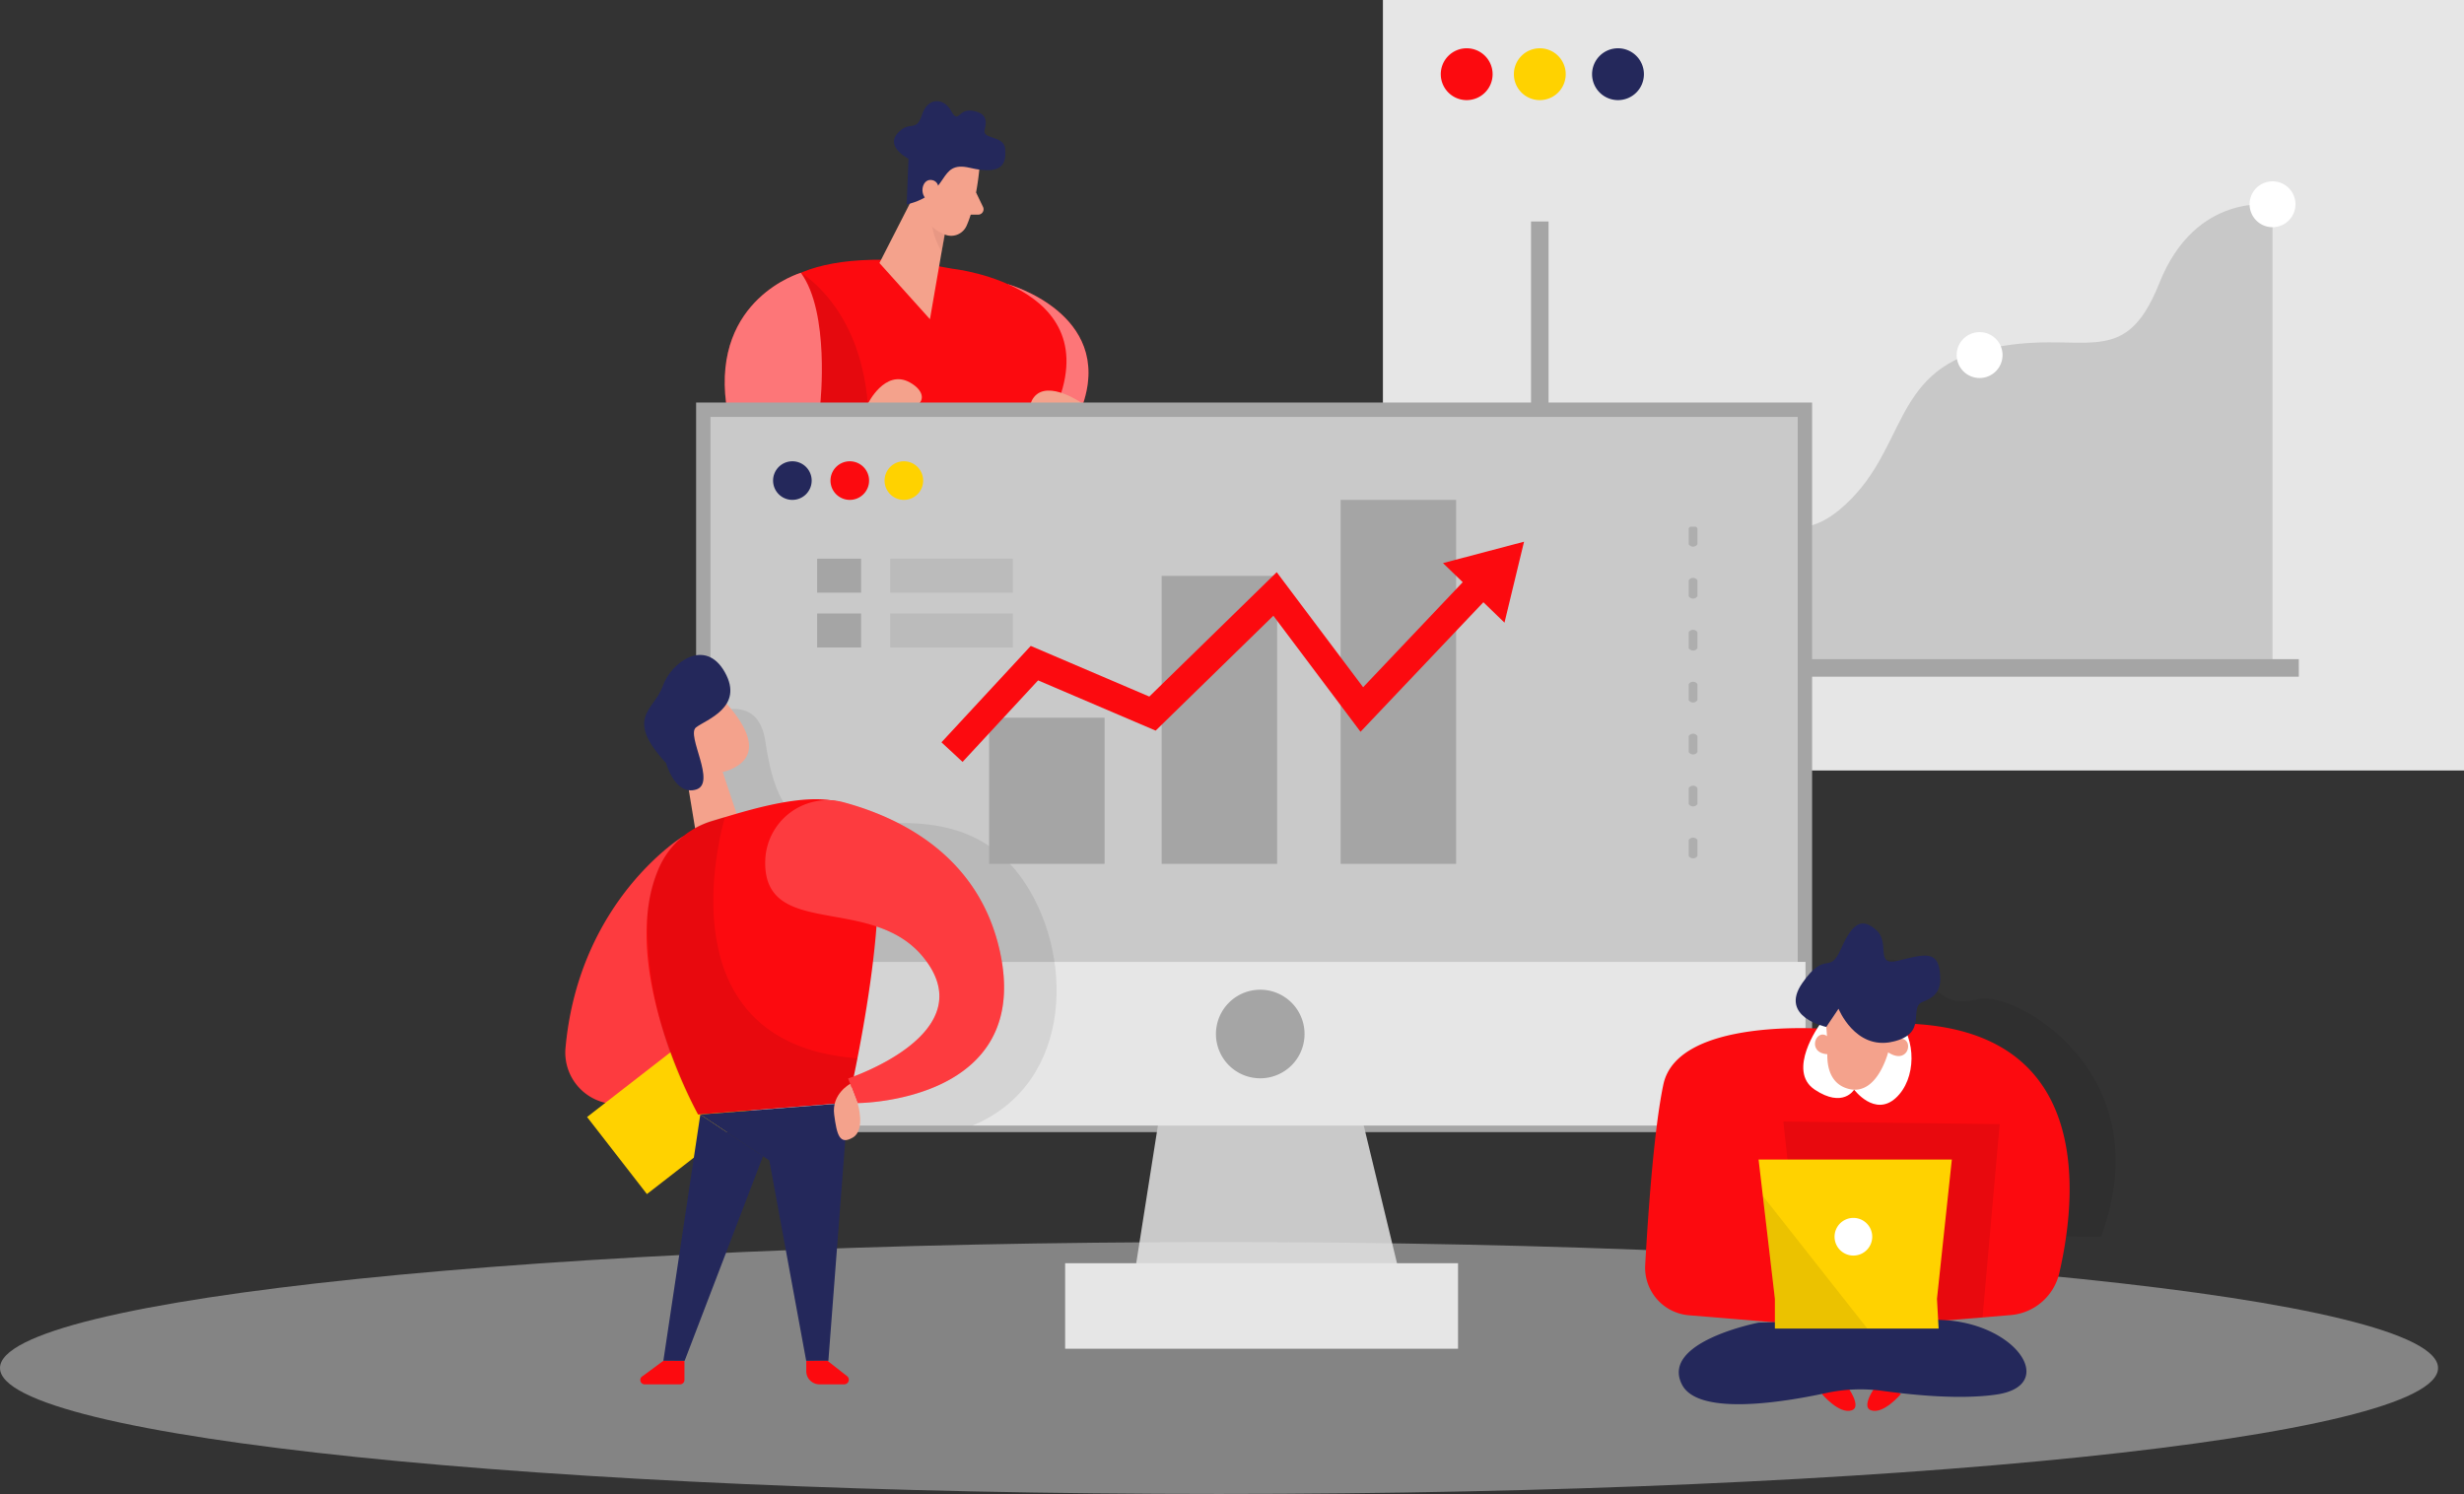 <svg xmlns="http://www.w3.org/2000/svg" id="Group_285" width="474.25" height="287.583" viewBox="0 0 474.25 287.583">
    <rect x="0" y="0" width="474.25" height="287.583" fill="#333333" stroke="none"/>
    <defs>
        <clipPath id="clip-path">
            <path id="Rectangle_115" d="M0 0H474.25V287.583H0z" class="cls-1"/>
        </clipPath>
        <clipPath id="clip-path-3">
            <path id="Rectangle_85" d="M0 0H139.61V87.685H0z" class="cls-1"/>
        </clipPath>
        <clipPath id="clip-path-4">
            <path id="Rectangle_86" d="M0 0H15.456V23.002H0z" class="cls-1"/>
        </clipPath>
        <clipPath id="clip-path-5">
            <path id="Rectangle_87" d="M0 0H3.095V8.719H0z" class="cls-1"/>
        </clipPath>
        <clipPath id="clip-path-6">
            <path id="Rectangle_88" d="M0 0H12.891V25.214H0z" class="cls-1"/>
        </clipPath>
        <clipPath id="clip-path-7">
            <path id="Rectangle_89" d="M0 0H18.702V25.214H0z" class="cls-1"/>
        </clipPath>
        <clipPath id="clip-path-8">
            <path id="Rectangle_92" d="M0 0H214.796V140.446H0z" class="cls-1"/>
        </clipPath>
        <clipPath id="clip-path-9">
            <path id="Rectangle_93" d="M0 0H469.254V48.494H0z" class="cls-1"/>
        </clipPath>
        <clipPath id="clip-path-10">
            <path id="Rectangle_95" d="M0 0H66.022V80.22H0z" class="cls-1"/>
        </clipPath>
        <clipPath id="clip-path-11">
            <path id="Rectangle_97" d="M0 0H31.085V56.987H0z" class="cls-1"/>
        </clipPath>
        <clipPath id="clip-path-12">
            <path id="Rectangle_99" d="M0 0H40.455V57.24H0z" class="cls-1"/>
        </clipPath>
        <clipPath id="clip-path-13">
            <path id="Rectangle_100" d="M0 0H45.975V58.303H0z" class="cls-1"/>
        </clipPath>
        <clipPath id="clip-path-14">
            <path id="Rectangle_106" d="M0 0H23.619V6.542H0z" class="cls-1"/>
        </clipPath>
        <clipPath id="clip-path-16">
            <path id="Rectangle_110" d="M0 0H1.688V70.348H0z" class="cls-1"/>
        </clipPath>
        <clipPath id="clip-path-17">
            <path id="Rectangle_111" d="M0 0H48.275V53.376H0z" class="cls-1"/>
        </clipPath>
        <clipPath id="clip-path-18">
            <path id="Rectangle_112" d="M0 0H41.635V38.417H0z" class="cls-1"/>
        </clipPath>
        <clipPath id="clip-path-19">
            <path id="Rectangle_113" d="M0 0H20.104V25.529H0z" class="cls-1"/>
        </clipPath>
        <style>
            .cls-1{fill:none}.cls-2{clip-path:url(#clip-path)}.cls-3{fill:#e6e6e6}.cls-11,.cls-26,.cls-28,.cls-32{isolation:isolate}.cls-6{fill:#a5a5a5}.cls-7{fill:#fc0a0f}.cls-8{fill:#ffd200}.cls-9{fill:#24285b}.cls-10{fill:#fff}.cls-11{opacity:.44}.cls-13{fill:#f4a28c}.cls-22{fill:#c9c9c9}.cls-26{opacity:.08}.cls-28{opacity:.2}.cls-32{opacity:.4}.cls-33{clip-path:url(#clip-path-14)}
        </style>
    </defs>
    <g id="Group_219" class="cls-2">
        <path id="Rectangle_84" d="M0 0H208.077V148.312H0z" class="cls-3" transform="translate(266.173)"/>
        <g id="Group_218">
            <g id="Group_217" class="cls-2">
                <g id="Group_168" transform="translate(297.786 39.322)" style="isolation:isolate" opacity="0.46">
                    <g id="Group_167">
                        <g id="Group_166" clip-path="url(#clip-path-3)">
                            <path id="Path_175" d="M352.775 118.576s9.285-25.881 21.762-23.222 21.382 20.934 34.5 10.028 9.606-26.531 28.152-30.878 26.37 4.938 33.41-12.746 21.787-15.034 21.787-15.034v87.544H352.775z" class="cls-6" transform="translate(-352.775 -46.583)"/>
                        </g>
                    </g>
                </g>
                <path id="Path_176" d="M496.876 138.137H350.783a1.689 1.689 0 0 1-1.688-1.688V50.5h3.376v84.26h144.4z" class="cls-6" transform="translate(-54.416 -7.872)"/>
                <path id="Path_177" d="M333.5 11.01a4.989 4.989 0 1 1-4.985 4.99 4.989 4.989 0 0 1 4.985-4.99" class="cls-7" transform="translate(-51.208 -1.716)"/>
                <path id="Path_178" d="M350.174 11.01a4.989 4.989 0 1 1-4.989 4.99 4.989 4.989 0 0 1 4.989-4.989" class="cls-8" transform="translate(-53.806 -1.716)"/>
                <path id="Path_179" d="M368 11.01a4.989 4.989 0 1 1-4.985 4.99A4.989 4.989 0 0 1 368 11.01" class="cls-9" transform="translate(-56.585 -1.716)"/>
                <path id="Path_180" d="M376.01 100a4.415 4.415 0 1 1-4.415 4.415A4.414 4.414 0 0 1 376.01 100" class="cls-10" transform="translate(-57.923 -15.588)"/>
                <path id="Path_181" d="M450.56 75.74a4.415 4.415 0 1 1-4.415 4.415 4.415 4.415 0 0 1 4.415-4.415" class="cls-10" transform="translate(-69.543 -11.806)"/>
                <path id="Path_182" d="M517.35 41.35a4.415 4.415 0 1 1-4.415 4.415 4.414 4.414 0 0 1 4.415-4.415" class="cls-10" transform="translate(-79.954 -6.445)"/>
                <path id="Path_183" d="M229.876 64.83s20.209 5.629 14.41 23l-11.9-.95z" class="cls-7" transform="translate(-35.832 -10.105)"/>
                <g id="Group_171" class="cls-11" transform="translate(194.044 54.725)">
                    <g id="Group_170">
                        <g id="Group_169" clip-path="url(#clip-path-4)">
                            <path id="Path_184" d="M229.876 64.83s20.209 5.629 14.41 23l-11.9-.95z" class="cls-10" transform="translate(-229.876 -64.83)"/>
                        </g>
                    </g>
                </g>
                <path id="Path_185" d="M201.092 59.408l8.962 1.569s32.362 3.514 18.316 29.764-48.841 11.618-48.841 11.618-29.98-46.351 21.563-42.951" class="cls-7" transform="translate(-26.633 -9.233)"/>
                <path id="Path_186" d="M210.191 37.572l-9.672 18.914 9.725 10.814 3.78-21.828z" class="cls-13" transform="translate(-31.256 -5.857)"/>
                <g id="Group_174" transform="translate(179.23 39.725)" style="isolation:isolate" opacity="0.31">
                    <g id="Group_173">
                        <g id="Group_172" clip-path="url(#clip-path-5)">
                            <path id="Path_187" fill="#ce8172" d="M215.422 50.388a7.668 7.668 0 0 1-2.907-3.327s-1.048 3.745 1.822 8.719z" transform="translate(-212.327 -47.061)"/>
                        </g>
                    </g>
                </g>
                <path id="Path_188" d="M245.074 91.61s-6.716-4.766-9.463-1.251 3.36 8.757 9.463 1.251" class="cls-13" transform="translate(-36.621 -13.883)"/>
                <path id="Path_189" d="M220.989 37.916s-.592 6.456-2.423 10.491a3.243 3.243 0 0 1-4.292 1.618l-.032-.015a7.276 7.276 0 0 1-4.576-6.315l-.9-5.916a5.807 5.807 0 0 1 3.626-5.665c4.067-1.937 9.154 1.9 8.6 5.8" class="cls-13" transform="translate(-32.539 -4.925)"/>
                <path id="Path_190" d="M222.168 43.9l1.338 2.776a1.038 1.038 0 0 1-.928 1.487l-2.522.005z" class="cls-13" transform="translate(-34.301 -6.843)"/>
                <path id="Path_191" d="M206.28 42.947l.351-8.8s-4.47-2.226-2.12-4.879 3.584-.037 4.7-3.535 4.219-3.36 5.647-.761 1.326-.461 3.974-.073 2.975 1.727 2.456 3.67 3.753 1 3.958 3.715-.377 5.126-6.8 3.614-3.477 5.036-12.17 7.048" class="cls-9" transform="translate(-31.772 -3.595)"/>
                <path id="Path_192" d="M213.471 43.644s.393-2.464-1.493-2.61-2.471 3.412-.017 4.2z" class="cls-13" transform="translate(-32.786 -6.396)"/>
                <g id="Group_177" transform="translate(154.141 52.513)" style="isolation:isolate" opacity="0.09">
                    <g id="Group_176">
                        <g id="Group_175" clip-path="url(#clip-path-6)">
                            <path id="Path_193" d="M182.6 62.21s11.373 6.42 12.891 25.214h-11.47z" transform="translate(-182.605 -62.21)"/>
                        </g>
                    </g>
                </g>
                <path id="Path_194" d="M179.9 62.21s-17.025 4.947-14.375 25.214h18.117s1.887-17.571-3.742-25.214" class="cls-7" transform="translate(-25.757 -9.697)"/>
                <g id="Group_180" class="cls-11" transform="translate(139.486 52.513)">
                    <g id="Group_179">
                        <g id="Group_178" clip-path="url(#clip-path-7)">
                            <path id="Path_195" d="M179.9 62.21s-17.025 4.947-14.375 25.214h18.117s1.887-17.571-3.742-25.214" class="cls-10" transform="translate(-165.243 -62.21)"/>
                        </g>
                    </g>
                </g>
                <path id="Path_196" d="M197.877 91.206s3.287-6.75 8.058-4.129 2.32 7.267-8.058 4.129" class="cls-13" transform="translate(-30.844 -13.479)"/>
                <g id="Group_183" transform="translate(133.982 77.485)" style="isolation:isolate">
                    <g id="Group_182">
                        <g id="Group_181" clip-path="url(#clip-path-8)">
                            <path id="Rectangle_90" d="M0 0H212.263V137.913H0z" class="cls-22" transform="translate(1.266 1.266)"/>
                            <path id="Rectangle_91" fill="none" stroke="#a5a5a5" stroke-miterlimit="10" stroke-width="3px" d="M0 0H212.263V137.913H0z" transform="translate(1.266 1.266)"/>
                        </g>
                    </g>
                </g>
                <path id="Path_197" d="M265.465 238.024l-8.065 51.213h53.771l-12.366-51.213z" class="cls-22" transform="translate(-40.123 -37.102)"/>
                <g id="Group_186" transform="translate(0 239.088)" style="isolation:isolate" opacity="0.45">
                    <g id="Group_185">
                        <g id="Group_184" clip-path="url(#clip-path-9)">
                            <path id="Path_198" d="M234.627 283.239c129.581 0 234.627 10.855 234.627 24.247s-105.046 24.247-234.627 24.247S0 320.878 0 307.486s105.046-24.247 234.627-24.247" class="cls-3" transform="translate(0 -283.239)"/>
                        </g>
                    </g>
                </g>
                <path id="Rectangle_94" d="M0 0H212.263V31.503H0z" class="cls-3" transform="translate(135.248 185.161)"/>
                <g id="Group_189" class="cls-26" transform="translate(137.342 136.453)">
                    <g id="Group_188">
                        <g id="Group_187" clip-path="url(#clip-path-10)">
                            <path id="Path_199" d="M164.45 161.99s6.947-2.448 8.2 5.782 3.376 16.883 12.561 16.671 26.244-4.643 36.584 9.5 10.552 39.716-9.285 47.929h-21.66L176.42 218l11.978-20.47-17.254-6.964-8.441-9.5z" transform="translate(-162.703 -161.65)"/>
                        </g>
                    </g>
                </g>
                <path id="Path_200" d="M285.779 225.693a8.526 8.526 0 1 1-8.526 8.526 8.526 8.526 0 0 1 8.526-8.526" class="cls-6" transform="translate(-43.217 -35.18)"/>
                <path id="Rectangle_96" d="M0 0H75.625V16.46H0z" class="cls-3" transform="translate(205.007 243.162)"/>
                <path id="Path_201" d="M163.4 175.6l3.351 10.053-7.958 5.062-2.873-17.436z" class="cls-13" transform="translate(-24.304 -27.01)"/>
                <path id="Path_202" d="M152.561 161.055a6.272 6.272 0 0 1 10.364-1.736c3.387 3.59 7.468 9.371 2.848 12.506-7.073 4.787-13.559-4.164-13.559-4.164a11.507 11.507 0 0 1 .347-6.606" class="cls-13" transform="translate(-23.676 -24.518)"/>
                <path id="Path_203" d="M159.853 173.085s-1.275-1.072-1.857.447 1.688 2.254 2.355 1.486-.5-1.933-.5-1.933" class="cls-13" transform="translate(-24.613 -26.923)"/>
                <path id="Path_204" d="M151.66 190.643s-20.1 12.172-22.715 40.737a9.918 9.918 0 0 0 7.513 10.585l23.526 5.664z" class="cls-7" transform="translate(-20.092 -29.717)"/>
                <g id="Group_192" class="cls-28" transform="translate(108.806 160.926)">
                    <g id="Group_191">
                        <g id="Group_190" clip-path="url(#clip-path-11)">
                            <path id="Path_205" d="M151.66 190.643s-20.1 12.172-22.715 40.737a9.918 9.918 0 0 0 7.513 10.585l23.526 5.664z" class="cls-10" transform="translate(-128.898 -190.643)"/>
                        </g>
                    </g>
                </g>
                <path id="Rectangle_98" d="M0 0H25.746V18.782H0z" class="cls-8" transform="rotate(-37.822 370.307 -57.406)"/>
                <path id="Path_206" d="M149.9 195.312a16.187 16.187 0 0 1 10.13-8.855c8.593-2.583 24.91-8 29.738 0 6.6 10.974-3.562 54.21-3.562 54.21l-28.861 2.279s-15.886-28.65-7.445-47.634" class="cls-7" transform="translate(-22.98 -28.409)"/>
                <path id="Path_207" d="M188.13 251.5l-3.8 49.651h-4.27l-7.1-38.576-13.278-8.838z" class="cls-9" transform="translate(-24.891 -39.203)"/>
                <path id="Path_208" d="M158.369 254.154l-7.116 47.414h4.094l15.084-39.387z" class="cls-9" transform="translate(-23.577 -39.616)"/>
                <g id="Group_195" class="cls-26" transform="translate(124.599 157.297)">
                    <g id="Group_194">
                        <g id="Group_193" clip-path="url(#clip-path-12)">
                            <path id="Path_209" d="M162.561 186.343s-13.506 43.506 25.5 46.427l-1.815 8.61-28.877 2.2a74.927 74.927 0 0 1-9.75-38.416s.245-11.1 8.061-16.038a17.622 17.622 0 0 1 6.88-2.786" transform="translate(-147.607 -186.343)"/>
                        </g>
                    </g>
                </g>
                <path id="Path_210" d="M150.434 310.323l-3.993 2.946a.844.844 0 0 0 .515 1.578h6.694a.844.844 0 0 0 .844-.844v-3.646z" class="cls-7" transform="translate(-22.758 -48.372)"/>
                <path id="Path_211" d="M187.929 310.323l3.756 2.937a.886.886 0 0 1-.549 1.587h-4.761a2.532 2.532 0 0 1-2.532-2.532v-1.983z" class="cls-7" transform="translate(-28.657 -48.372)"/>
                <path id="Path_212" d="M151.1 170.181s1.711 6.283 5.756 5.086-1.951-10.471 0-11.967 9.323-3.889 5.553-10.615-10.34-1.951-11.967 2.693-7.492 5.983.658 14.8" class="cls-9" transform="translate(-22.894 -23.28)"/>
                <path id="Path_213" d="M179.987 105.193a3.714 3.714 0 1 1-3.714 3.714 3.714 3.714 0 0 1 3.714-3.714" class="cls-9" transform="translate(-27.477 -16.397)"/>
                <path id="Path_214" d="M193.077 105.193a3.714 3.714 0 1 1-3.714 3.714 3.714 3.714 0 0 1 3.714-3.714" class="cls-7" transform="translate(-29.517 -16.397)"/>
                <path id="Path_215" d="M205.407 105.193a3.714 3.714 0 1 1-3.714 3.714 3.714 3.714 0 0 1 3.714-3.714" class="cls-8" transform="translate(-31.439 -16.397)"/>
                <path id="Path_216" d="M174.482 194.147a11.994 11.994 0 0 1 15.11-11.261c10.931 2.954 25.839 10.273 29.975 28.346 6.753 29.494-27.316 29.544-27.316 29.544l-1.815-4.736s26.438-8.652 14.443-23.365c-9.9-12.181-30.777-3.317-30.4-18.529" class="cls-7" transform="translate(-27.197 -28.443)"/>
                <g id="Group_198" class="cls-28" transform="translate(147.28 154.031)">
                    <g id="Group_197">
                        <g id="Group_196" clip-path="url(#clip-path-13)">
                            <path id="Path_217" d="M174.482 194.147a11.994 11.994 0 0 1 15.11-11.261c10.931 2.954 25.839 10.273 29.975 28.346 6.753 29.494-27.316 29.544-27.316 29.544l-1.815-4.736s26.438-8.652 14.443-23.365c-9.9-12.181-30.777-3.317-30.4-18.529" class="cls-10" transform="translate(-174.477 -182.474)"/>
                        </g>
                    </g>
                </g>
                <path id="Path_218" d="M193.283 247.154s-3.613 1.916-3.09 5.909 1.055 5.909 3.588 4.432.912-6.669.912-6.669z" class="cls-13" transform="translate(-29.639 -38.525)"/>
                <path id="Rectangle_101" d="M0 0H22.226V28.135H0z" class="cls-6" transform="translate(190.378 138.152)"/>
                <path id="Rectangle_102" d="M0 0H22.226V55.434H0z" class="cls-6" transform="translate(223.586 110.854)"/>
                <path id="Rectangle_103" d="M0 0H22.226V70.062H0z" class="cls-6" transform="translate(258.034 96.224)"/>
                <path id="Rectangle_104" d="M0 0H8.458V6.542H0z" class="cls-6" transform="translate(157.28 107.544)"/>
                <g id="Group_201" class="cls-32" transform="translate(171.334 107.544)">
                    <g id="Group_200">
                        <g id="Group_199" class="cls-33">
                            <path id="Rectangle_105" d="M0 0H23.619V6.542H0z" class="cls-6"/>
                        </g>
                    </g>
                </g>
                <path id="Rectangle_107" d="M0 0H8.458V6.542H0z" class="cls-6" transform="translate(157.28 118.095)"/>
                <g id="Group_204" class="cls-32" transform="translate(171.334 118.095)">
                    <g id="Group_203">
                        <g id="Group_202" class="cls-33">
                            <path id="Rectangle_108" d="M0 0H23.619V6.542H0z" class="cls-6"/>
                        </g>
                    </g>
                </g>
                <g id="Group_207" transform="translate(325.024 101.387)" style="isolation:isolate" opacity="0.74">
                    <g id="Group_206">
                        <g id="Group_205" clip-path="url(#clip-path-16)">
                            <path id="Line_1" fill="none" stroke="#a5a5a5" stroke-dasharray="2 8" stroke-linecap="round" stroke-linejoin="round" stroke-width="2px" d="M0 0L0 68.66" transform="translate(.844 .844)"/>
                        </g>
                    </g>
                </g>
                <path id="Path_219" d="M326.795 123.528l-15.6 4.12 3.8 3.673-19.171 20.22-16.631-22.141-24.523 23.94-22.818-9.75-17.188 18.557 4.067 3.768 14.533-15.691 22.628 9.67 22.657-22.114 16.775 22.336 23.646-24.935 4.064 3.929z" class="cls-7" transform="translate(-33.461 -19.255)"/>
                <g id="Group_210" class="cls-26" transform="translate(358.93 184.711)">
                    <g id="Group_209">
                        <g id="Group_208" clip-path="url(#clip-path-17)">
                            <path id="Path_220" d="M425.21 220.216s5.163-3.44 9.538.477 5.805 7.414 12.38 5.722 35.384 13.885 23.525 45.785l-16.748-.134-28.244-40.929z" transform="translate(-425.21 -218.82)"/>
                        </g>
                    </g>
                </g>
                <path id="Path_221" d="M415.425 317.351s3.3 3.942 5.722 3.148-1.869-6.041-1.869-6.041z" class="cls-7" transform="translate(-64.755 -49.016)"/>
                <path id="Path_222" d="M432.234 317.351s-3.3 3.942-5.722 3.148 1.869-6.041 1.869-6.041z" class="cls-7" transform="translate(-66.367 -49.016)"/>
                <path id="Path_223" d="M410.356 234.465s-28.987-2.442-31.741 10.7c-1.806 8.609-2.932 24.664-3.49 34.723a9.188 9.188 0 0 0 8.424 9.671l30.775 2.543 31.156-2.581a10.5 10.5 0 0 0 9.353-8.108c3.872-16.721 7.383-54.949-44.477-46.949" class="cls-7" transform="translate(-58.471 -36.378)"/>
                <path id="Path_224" d="M414.29 233.245s-6.367 8.824-.91 12.453 7.578 0 7.578 0 3.957 5.285 8 1.619 3.976-11.452.31-15.274-14.982 1.2-14.982 1.2" class="cls-10" transform="translate(-64.092 -35.947)"/>
                <path id="Path_225" d="M398.142 301.515s-19.005 3.675-14.733 11.941c3.109 6.021 19.234 3.447 27.78 1.6a31.163 31.163 0 0 1 10.885-.4c5.774.8 14.936 1.711 21.848.7 12.183-1.773 3.573-14.383-11.687-14.383s-34.093.534-34.093.534" class="cls-9" transform="translate(-59.667 -46.916)"/>
                <path id="Path_226" d="M416.408 233.009a46.279 46.279 0 0 1 .2 5.131c-.064 2.356.473 5.886 4.138 6.8 5.641 1.4 7.705-7.532 7.705-7.532s4.112-8.25-2-9.788c-5.5-1.382-10.7-2.446-10.042 5.395" class="cls-13" transform="translate(-64.899 -35.329)"/>
                <path id="Path_227" d="M430.244 239.33s.491-2.728 2.874-2.456 1.173 5.321-2.874 2.456" class="cls-13" transform="translate(-67.065 -36.92)"/>
                <g id="Group_213" class="cls-26" transform="translate(343.244 215.891)">
                    <g id="Group_212">
                        <g id="Group_211" clip-path="url(#clip-path-18)">
                            <path id="Path_228" d="M407.422 263.069l-.794-7.312 41.634.5-3.294 37.209-10.523.706z" transform="translate(-406.627 -255.757)"/>
                        </g>
                    </g>
                </g>
                <path id="Path_229" d="M417.079 239.7s1-2.584-1.173-3.639-3.739 3.994 1.173 3.639" class="cls-13" transform="translate(-64.507 -36.774)"/>
                <path id="Path_230" d="M404.119 291.233l-3.141-26.814h37.2l-2.862 26.814.318 5.722h-31.515z" class="cls-8" transform="translate(-62.503 -41.217)"/>
                <path id="Path_231" d="M421.927 277.729a3.625 3.625 0 1 1-3.624 3.625 3.625 3.625 0 0 1 3.624-3.625" class="cls-10" transform="translate(-65.203 -43.291)"/>
                <path id="Path_232" d="M415.331 230.506s-9.17-1.892-4.622-8.441 5.158-1.4 7.432-6.56 4.093-6.058 6.822-3.638-.336 6.978 4.076 5.913 7.441-2.12 8.05 1.519-.3 5.3-3.184 6.368 1.22 6.158-5.912 7.705S417.686 227 417.686 227z" class="cls-9" transform="translate(-63.822 -32.825)"/>
                <g id="Group_216" class="cls-26" transform="translate(339.296 230.21)">
                    <g id="Group_215">
                        <g id="Group_214" clip-path="url(#clip-path-19)">
                            <path id="Path_233" d="M401.95 272.72l20.105 25.529h-17.784v-5.722z" transform="translate(-401.95 -272.72)"/>
                        </g>
                    </g>
                </g>
            </g>
        </g>
    </g>
</svg>
